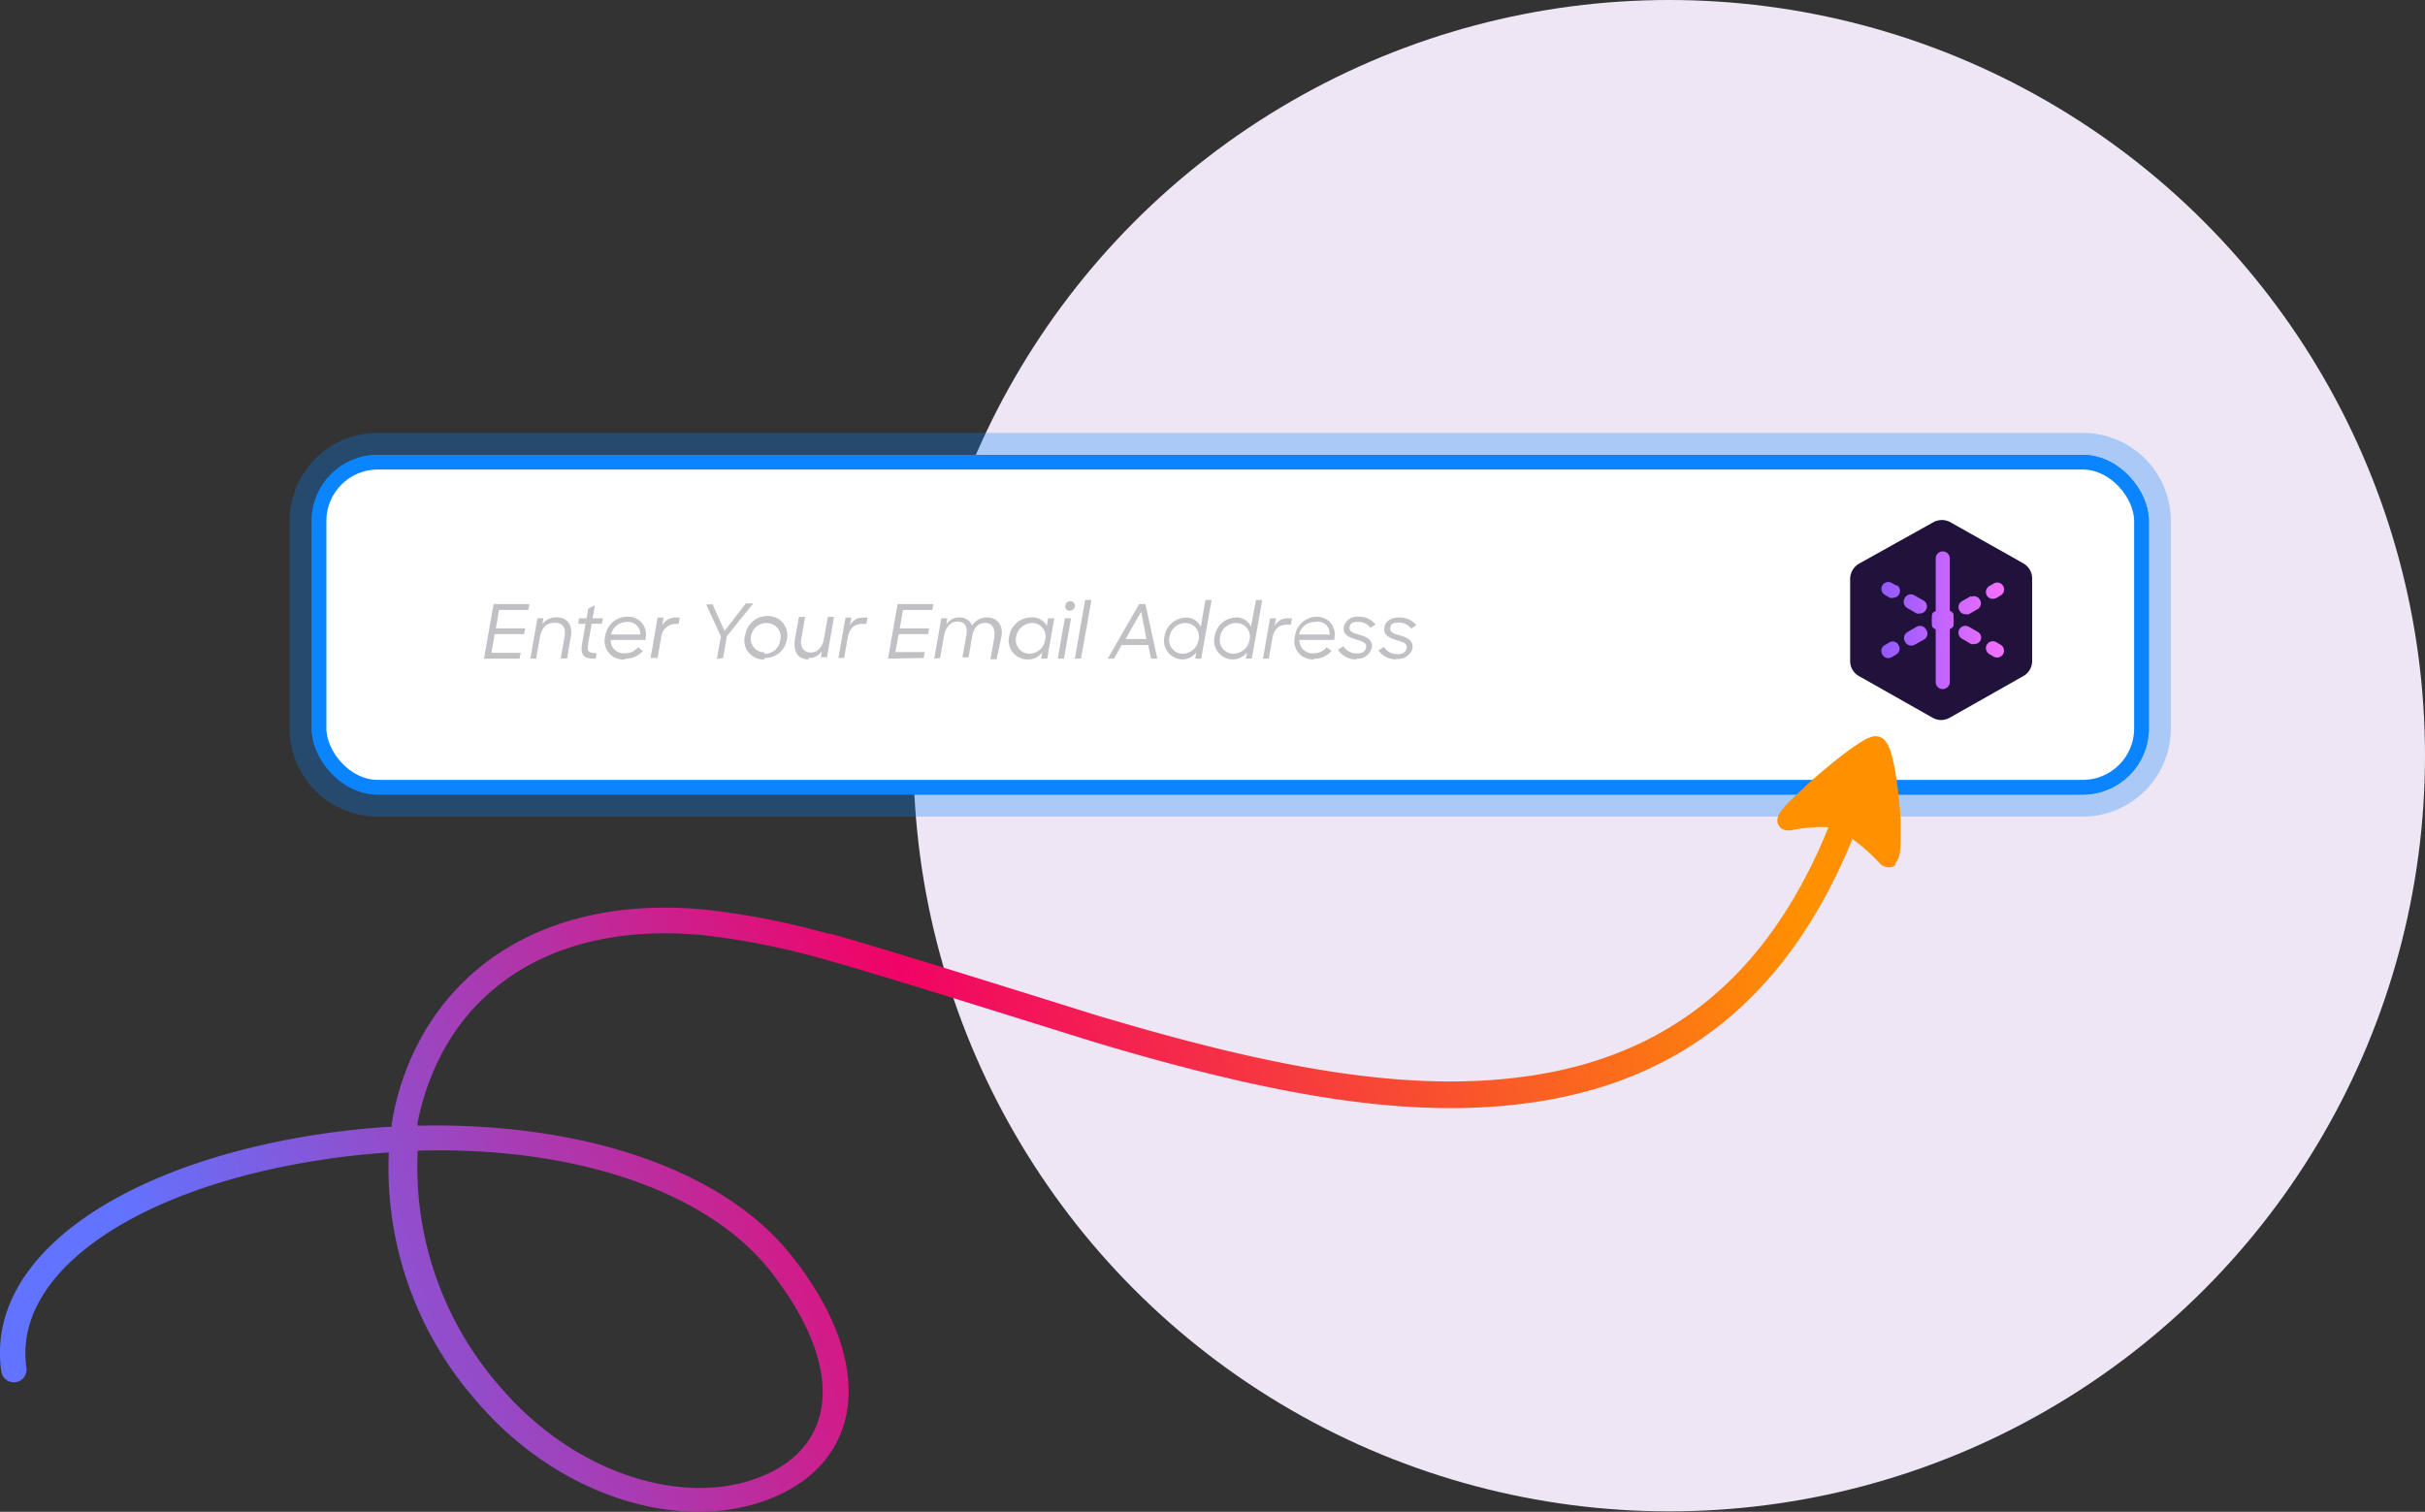 <svg data-name="Layer 1" xmlns="http://www.w3.org/2000/svg" xmlns:xlink="http://www.w3.org/1999/xlink" viewBox="0 0 165.24 103.03"><rect x="0" y="0" width="165.24" height="103.03" fill="#333333" stroke="none"/><defs><linearGradient id="b" x1="-57.23" y1="195.05" x2="-58.23" y2="194.67" gradientTransform="rotate(-48 -19923.783 -282.206) scale(117.99 76.01)" gradientUnits="userSpaceOnUse"><stop offset="0" stop-color="#ff9100"/><stop offset=".52" stop-color="#f10366"/><stop offset="1" stop-color="#6173ff"/></linearGradient><linearGradient id="c" x1="176.92" y1="-32.09" x2="174.91" y2="-30.2" gradientTransform="matrix(1 0 0 -1 -38 16)" gradientUnits="userSpaceOnUse"><stop offset="0" stop-color="#054096" stop-opacity=".5"/><stop offset=".1" stop-color="#173ba1" stop-opacity=".44"/><stop offset=".29" stop-color="#3434b3" stop-opacity=".33"/><stop offset=".49" stop-color="#482ec1" stop-opacity=".22"/><stop offset=".68" stop-color="#552bc8" stop-opacity=".11"/><stop offset=".86" stop-color="#592acb" stop-opacity="0"/></linearGradient><linearGradient id="a" x1="128.77" y1="60.72" x2="137.59" y2="60.72" gradientTransform="matrix(1 0 0 -1 0 105)" gradientUnits="userSpaceOnUse"><stop offset="0" stop-color="#9059ff"/><stop offset="1" stop-color="#f770ff"/></linearGradient><linearGradient id="d" x1="128.77" y1="61.69" x2="137.59" y2="61.69" xlink:href="#a"/><linearGradient id="e" x1="128.77" y1="62.73" x2="137.59" y2="62.73" xlink:href="#a"/><linearGradient id="f" x1="128.77" y1="63.79" x2="137.59" y2="63.79" xlink:href="#a"/><linearGradient id="g" x1="128.77" y1="64.74" x2="137.59" y2="64.74" xlink:href="#a"/><linearGradient id="h" x1="128.77" y1="60.74" x2="137.59" y2="60.74" xlink:href="#a"/><linearGradient id="i" x1="128.77" y1="61.7" x2="137.59" y2="61.7" xlink:href="#a"/><linearGradient id="j" x1="128.77" y1="63.79" x2="137.59" y2="63.79" xlink:href="#a"/><linearGradient id="k" x1="128.77" y1="64.76" x2="137.59" y2="64.76" xlink:href="#a"/><linearGradient id="l" x1="133.46" y1="58.76" x2="140.68" y2="55.7" gradientTransform="matrix(1 0 0 -1 0 105)" gradientUnits="userSpaceOnUse"><stop offset="0" stop-color="#54ffbd"/><stop offset="1" stop-color="#0df"/></linearGradient></defs><circle cx="113.74" cy="51.5" r="51.5" fill="#eee6f4"/><rect x="21.74" y="31.5" width="124.18" height="22.15" rx="4" fill="#fff" stroke="#0a84ff"/><path d="M141.92 32.5a3 3 0 013 3v14.15a3 3 0 01-3 3H25.74a3 3 0 01-3-3V35.5a3 3 0 013-3h116.18m0-3H25.74a6 6 0 00-6 6v14.15a6 6 0 006 6h116.18a6 6 0 006-6V35.5a6 6 0 00-6-6z" fill="#0a84ff" opacity=".29"/><rect x="21.74" y="31.5" width="124.18" height="22.15" rx="4" fill="#fff" stroke="#0a84ff"/><path d="M35.4 44.89l.08-.4h-2l.23-1.27h2l.08-.4h-2l.21-1.25h2l.07-.4h-2.44l-.65 3.72zm1.13 0l.26-1.45c.1-.6.41-1 1-1s.78.37.68.93l-.26 1.51h.43l.26-1.51c.14-.79-.25-1.3-1-1.3a1.12 1.12 0 00-.94.47l.07-.41h-.41l-.48 2.75zm4.06 0l.06-.38c-.57 0-.67-.12-.57-.68l.24-1.32h.69l.07-.37h-.7l.16-.89-.46.23-.11.66h-.51l-.06.37h.5l-.23 1.32c-.14.81.08 1.06.87 1.06zm2 0a1.51 1.51 0 001.21-.53l-.33-.25a1.08 1.08 0 01-.86.41.89.89 0 01-1-.91h2.38v-.11a1.2 1.2 0 00-1.23-1.47 1.52 1.52 0 00-1.52 1.32 1.26 1.26 0 001.33 1.59zm1.05-1.65h-2a1.09 1.09 0 011.09-.85.81.81 0 01.89.9zm1.17 1.6l.24-1.4a1 1 0 011-.92h.19l.08-.43h-.3a1 1 0 00-.9.54l.1-.54h-.41l-.48 2.75zm4.46 0l.26-1.49 1.8-2.23h-.5L49.37 43l-.81-1.81h-.44l1 2.18-.27 1.54zm2.83 0a1.48 1.48 0 001.51-1.23 1.31 1.31 0 00-1.3-1.63 1.52 1.52 0 00-1.52 1.25 1.29 1.29 0 001.29 1.71zm0-.38a.93.93 0 01-.91-1.18 1.06 1.06 0 011.05-.82.94.94 0 01.92 1.2 1.06 1.06 0 01-1.07.9zm3 .38a1 1 0 00.9-.47l-.07.42h.42l.48-2.75h-.42l-.27 1.51c-.1.58-.45.92-.91.92s-.73-.38-.63-.93l.26-1.5h-.42l-.27 1.51c-.14.89.22 1.39.93 1.39zm2.42 0l.25-1.4c.1-.55.38-.92 1-.92h.26l.08-.43h-.3a.94.94 0 00-.89.54l.09-.54h-.4l-.48 2.75zm5.42 0l.07-.4h-2l.23-1.22h2l.07-.4h-2l.22-1.25h2l.07-.4h-2.44l-.65 3.72zm1.12 0l.26-1.48c.1-.56.41-1 .92-1s.71.35.61.91l-.27 1.53H66l.24-1.42c.1-.55.36-.92.87-.93s.73.41.64 1l-.26 1.48h.42l.33-1.55c.13-.75-.25-1.3-1-1.3a1.15 1.15 0 00-1 .56.87.87 0 00-.86-.56 1 1 0 00-.9.49l.07-.43h-.41l-.48 2.75zm6.18-2.76a1.52 1.52 0 00-1.47 1.27 1.28 1.28 0 001.25 1.59 1.17 1.17 0 001-.49l-.07.44h.41l.48-2.75h-.42l-.1.58v-.07a1.07 1.07 0 00-1.08-.57zm-.14 2.47a.94.94 0 01-.86-1.15 1.12 1.12 0 011.08-.94.91.91 0 01.9 1.13 1.1 1.1 0 01-1.09.96zm2.79-2.93a.35.35 0 00.35-.28.31.31 0 00-.31-.37.33.33 0 00-.33.28.29.29 0 00.32.37zm-.39 3.27l.48-2.75h-.42l-.49 2.75zm1.16 0l.71-4h-.43l-.7 4zm2.25 0l.53-.93h1.8l.19.93h.43l-.81-3.72h-.43l-2.14 3.72zm2.21-1.34H76.7l1.06-1.87zm2.4 1.39a1.23 1.23 0 001-.48l-.08.43h.41l.71-4h-.42l-.32 1.84a1.05 1.05 0 00-1-.64 1.51 1.51 0 00-1.47 1.26 1.28 1.28 0 001.2 1.59zm.09-.39a.93.93 0 01-.92-1.15 1.1 1.1 0 011.08-.94.92.92 0 01.9 1.15 1.12 1.12 0 01-1.03.94zm3.36.39a1.23 1.23 0 001-.48l-.08.43h.41l.71-4h-.43l-.34 1.83a1.05 1.05 0 00-1-.64 1.51 1.51 0 00-1.47 1.26 1.28 1.28 0 001.23 1.6zm.09-.39a.93.93 0 01-.92-1.15 1.1 1.1 0 011.1-.94.92.92 0 01.9 1.15 1.12 1.12 0 01-1.05.94zm2.39.34l.25-1.4c.1-.55.38-.92 1-.92h.26l.08-.43h-.3a.94.94 0 00-.89.54l.1-.54h-.41l-.48 2.75zm3.07 0a1.51 1.51 0 001.21-.53l-.33-.25a1.08 1.08 0 01-.86.41.89.89 0 01-1-.91h2.38v-.11a1.2 1.2 0 00-1.23-1.47 1.52 1.52 0 00-1.45 1.32 1.26 1.26 0 001.31 1.59zm1-1.65h-2a1.08 1.08 0 011.09-.85.79.79 0 01.98.9zm1.87 1.65a1 1 0 001.08-.73c.1-.57-.39-.77-.84-.9s-.72-.23-.67-.52.24-.36.57-.36a1 1 0 01.85.41l.35-.23a1.41 1.41 0 00-1.16-.53.94.94 0 00-1 .66c-.1.57.37.75.83.89s.74.23.69.53-.26.42-.64.42a1.05 1.05 0 01-.91-.49l-.37.24a1.47 1.47 0 001.29.66zm2.7 0a1 1 0 001.15-.68c.1-.57-.38-.77-.83-.9s-.73-.23-.68-.52.24-.36.57-.36a1 1 0 01.85.41l.36-.23a1.44 1.44 0 00-1.17-.53c-.55 0-.94.25-1 .66-.11.57.36.75.83.89s.73.23.68.53-.26.42-.63.42a1.07 1.07 0 01-.92-.49l-.37.24a1.48 1.48 0 001.23.61z" fill="#c1c1c5"/><path d="M129.91 58.82a.8.8 0 00.2-.33.6.6 0 00.06-.19 1.84 1.84 0 00.05-.25 6.79 6.79 0 00.05-1v-1.21c-.05-.87-.15-1.83-.28-2.7a13 13 0 00-.3-1.55 3.51 3.51 0 00-.22-.67 1.3 1.3 0 00-.16-.31 1 1 0 00-.33-.33.94.94 0 00-.27-.09.88.88 0 00-.34 0l-.23.08a2.26 2.26 0 00-.44.22c-.31.18-.67.43-1.07.72-.79.59-1.71 1.35-2.53 2.08-.54.48-1 .95-1.42 1.34-.21.22-.39.42-.53.6a2.32 2.32 0 00-.19.31.92.92 0 00-.08.25.72.72 0 000 .25.74.74 0 00.16.32.55.55 0 00.2.15.7.7 0 00.23.08h.28l.33-.06a11.51 11.51 0 011.15-.14 5.83 5.83 0 011.12 0c-4.14 10.18-10.87 15.47-20.15 16.9-7.64 1.17-16.37-.17-28.5-3.74l-1-.29c-2.84-.88-14.85-4.67-18.37-5.63h-.13A53.08 53.08 0 0048.89 62c-10.07-1-17.51 3.3-20.44 10.89a18 18 0 00-1 3.71v.2h-.34c-1.45.1-2.92.25-4.39.47l-.4.06C9 79.39-.28 85.67.85 93.47a.86.86 0 101.71-.26c-.94-6.51 7.5-12.23 20-14.15 1.54-.24 3.08-.41 4.59-.51h.1v.1a24.05 24.05 0 005.93 16.78l.19.22c5.61 6.45 13.92 8.86 19.89 6.48 6.31-2.51 7.31-9.2 1.39-16.61-4.81-6-14.48-9-25.18-8.81h-.26v-.18a18 18 0 01.79-2.8l.09-.22c2.64-6.84 9.33-10.69 18.65-9.77a51.11 51.11 0 018.09 1.61l.53.15c4.22 1.18 16.87 5.19 18.38 5.64l1.05.31c12.09 3.52 20.89 4.84 28.73 3.63 9.88-1.52 17.11-7.21 21.48-17.94h-.07a12.34 12.34 0 011.92 1.7.85.85 0 00.17.14.7.7 0 00.29.11.78.78 0 00.37 0 .73.73 0 00.26-.17zm-77.28 41.81c-5.19 2.1-12.65-.12-17.75-6.07a22.72 22.72 0 01-5.67-15.82v-.32h.05c10.15-.3 19.32 2.5 23.83 8l.16.2c5.22 6.65 4.45 11.97-.62 14.01z" transform="translate(-.76)" fill="url(#b)"/><path d="M137.9 38.41l-5-2.82a1.2 1.2 0 00-1.16 0l-5.06 2.82a1.22 1.22 0 00-.61 1v5.67a1.17 1.17 0 00.61 1l5 2.83a1.21 1.21 0 00.59.16 1.24 1.24 0 00.59-.16l5-2.83a1.17 1.17 0 00.61-1v-5.64a1.19 1.19 0 00-.57-1.03z" fill="#20123a"/><path d="M129.5 43.78l-.31.18a.46.46 0 00-.17.64.45.45 0 00.4.25.53.53 0 00.24-.06l.3-.18a.46.46 0 00.17-.64.44.44 0 00-.63-.19z" transform="translate(-.76)" fill="url(#a)"/><path d="M131.36 42.71l-.62.36a.47.47 0 00-.18.64.48.48 0 00.44.29.49.49 0 00.23-.06l.62-.35a.46.46 0 00.18-.64.48.48 0 00-.67-.24z" transform="translate(-.76)" fill="url(#d)"/><path d="M133.87 41.84a.46.46 0 00-.25-.21v-3.57a.48.48 0 00-.48-.48.47.47 0 00-.48.48v3.59a.37.37 0 00-.25.21 4.21 4.21 0 000 .82.4.4 0 00.25.21v3.59a.47.47 0 00.48.48.48.48 0 00.48-.48v-3.61a.42.42 0 00.25-.21 8.41 8.41 0 000-.82z" transform="translate(-.76)" fill="url(#e)"/><path d="M135.07 40.62l-.62.35a.46.46 0 00-.17.64.45.45 0 00.4.25.64.64 0 00.23 0l.63-.36a.48.48 0 00-.47-.83z" transform="translate(-.76)" fill="url(#f)"/><path d="M136.55 40.81a.64.64 0 00.23-.05l.3-.18a.47.47 0 10-.46-.82l-.3.18a.47.47 0 00-.18.64.45.45 0 00.41.23z" transform="translate(-.76)" fill="url(#g)"/><path d="M137.08 43.94l-.3-.18a.47.47 0 10-.46.82l.3.18a.64.64 0 00.23.05.48.48 0 00.41-.25.46.46 0 00-.18-.62z" transform="translate(-.76)" fill="url(#h)"/><path d="M135.54 43.07l-.63-.36a.47.47 0 00-.46.82l.62.36a.69.69 0 00.24 0 .45.45 0 00.4-.25.44.44 0 00-.17-.57z" transform="translate(-.76)" fill="url(#i)"/><path d="M130.74 41.45l.62.36a.64.64 0 00.23 0 .48.48 0 00.41-.25.46.46 0 00-.18-.64l-.62-.35a.46.46 0 00-.64.17.5.5 0 00.18.71z" transform="translate(-.76)" fill="url(#j)"/><path d="M130 39.92l-.3-.17a.47.47 0 10-.47.81l.31.18a.48.48 0 00.23 0 .47.47 0 00.23-.87z" transform="translate(-.76)" fill="url(#k)"/></svg>
